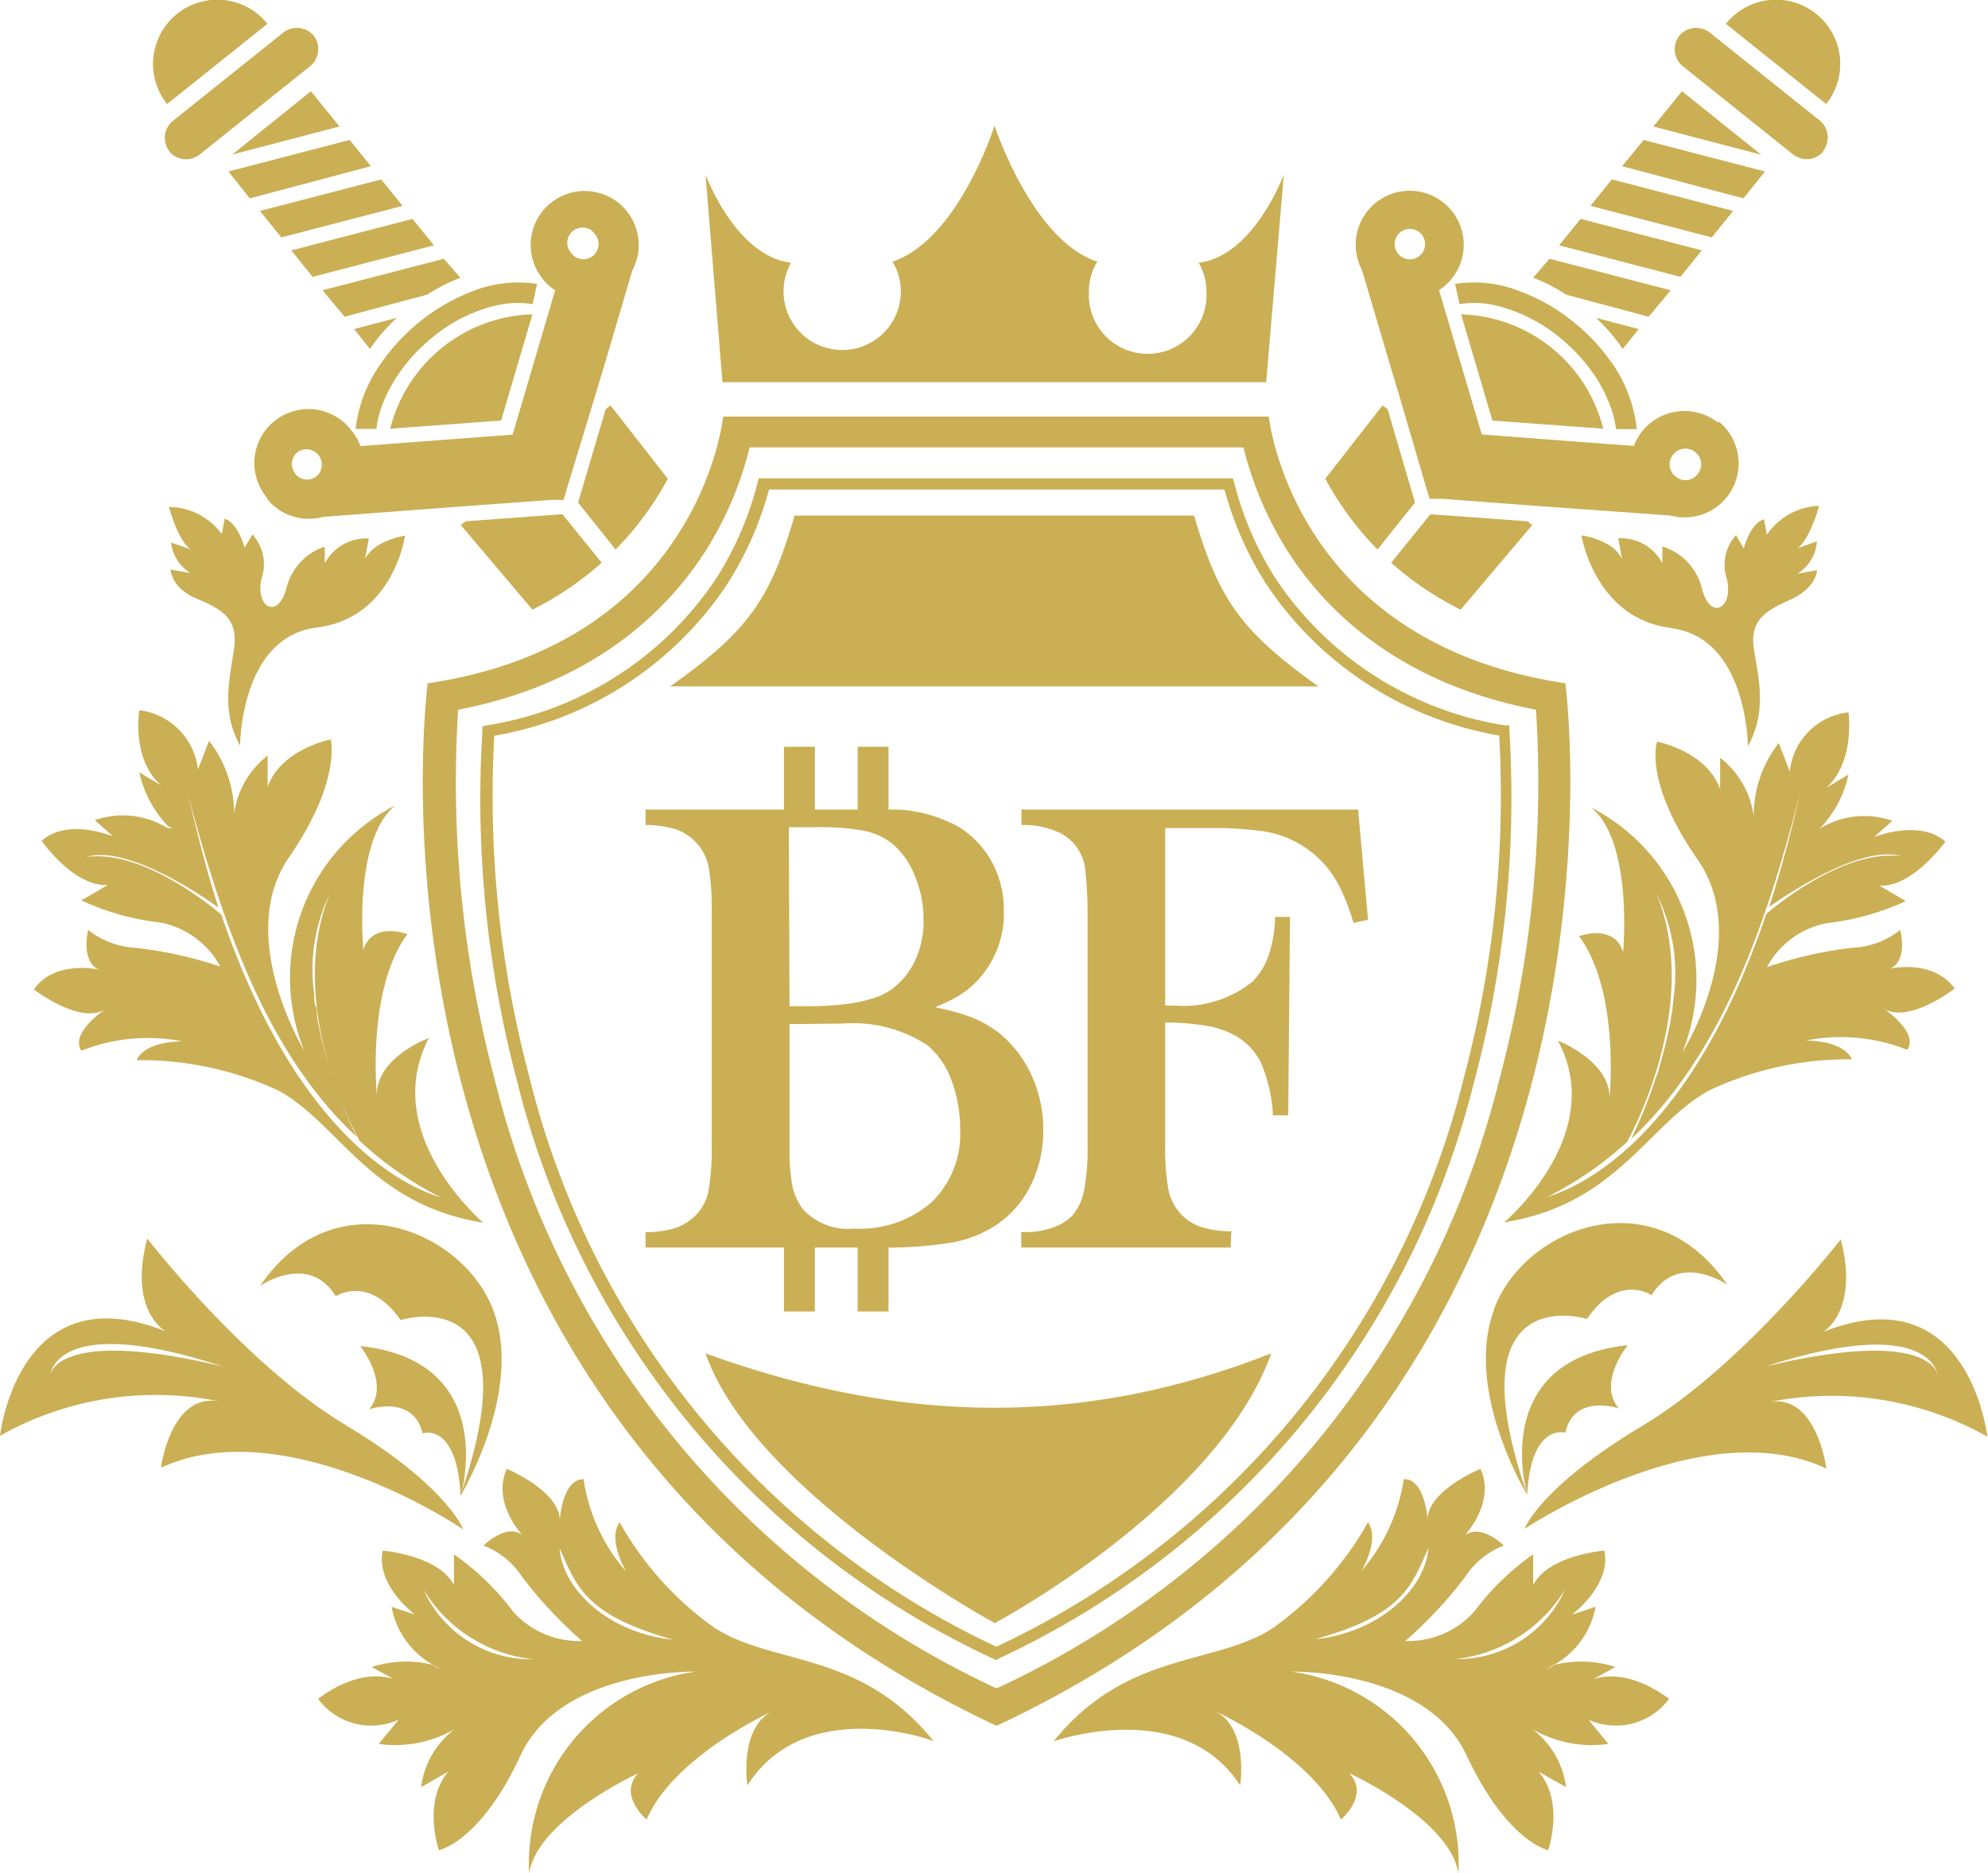 <svg xmlns="http://www.w3.org/2000/svg" viewBox="0 0 90.17 84.99" fill="#cbaf54"><path d="M72.72,19.45a6.86,6.86,0,0,0-6.45-5.19l1.42,4.82Z"/><path d="M73.1 16.46a8.58 8.58 0 0 0-1.78-1.89A8.4 8.4 0 0 0 69 13.24a5.63 5.63 0 0 0-3-.36l.2.92a4.14 4.14 0 0 1 1.35 0 5.94 5.94 0 0 1 .83.21 7.24 7.24 0 0 1 2.32 1.27 7.92 7.92 0 0 1 1.75 1.94 7 7 0 0 1 .46.89 4.9 4.9 0 0 1 .39 1.36h.94a6.47 6.47 0 0 0-1.13-3.01zm-2.38-5.33l5.5 1.43.97-1.2-5.5-1.43-.97 1.2zm-1.18 1.47a7.93 7.93 0 0 1 1.5.77l3.74 1 1-1.2-5.5-1.43zm2.6-3.26l5.5 1.43.97-1.2-5.5-1.43-.97 1.2zm.25 5.08a8.36 8.36 0 0 1 1.21 1.41l.73-.9zm7.52-7.38l-3.62-2.9-1.3 1.6 4.9 1.28zm-6.34.5L79.08 9l.97-1.22-5.5-1.43-.98 1.2zm9.12-.65a1 1 0 0 1-1.37.11l-5-4a1 1 0 0 1-.15-1.38 1 1 0 0 1 1.37-.15l5 4a1 1 0 0 1 .16 1.37z"/><path d="M82.83 4.72l-4.55-3.64a2.913 2.913 0 0 1 4.55 3.64zM64.18 22.8l-1.7 2.13a14.2 14.2 0 0 1-2.37-3.21l2.6-3.33.23.18zm5.32 1.02l-3.25 3.84a14.22 14.22 0 0 1-3.15-2.13l1.78-2.2 4.4.32zm8.43-4.64a2.46 2.46 0 0 0-3.44.38 2.36 2.36 0 0 0-.38.67l-1.9-.14-5-.38-1.94-6.55a2.38 2.38 0 0 0 .58-.52 2.45 2.45 0 1 0-4.07-.38l1.14 3.87.54 1.8 1.24 4.23.14.47h.57l4.38.33 1.83.13 4.15.3a2.45 2.45 0 0 0 2.18-4.27zM63.5 11.6a.69.69 0 1 1 1-.11.69.69 0 0 1-1 .11zM76 21.62a.7.7 0 0 1-.11-1 .71.71 0 0 1 1-.11.7.7 0 0 1 .11 1 .69.69 0 0 1-1 .11zM71 31s4.4 33.13-25.8 47.3C15 64.1 19.4 31 19.4 31c12.37-1.82 13.4-12.1 13.4-12.1h24.75S58.6 29.14 71 31zm-3 18a52.44 52.44 0 0 0 1.67-16.8C63.42 31 60.1 27.67 58.4 25a16.08 16.08 0 0 1-2-4.7H34a15.81 15.81 0 0 1-2 4.7c-1.7 2.65-5 6-11.22 7.2a52.47 52.47 0 0 0 1.64 16.7A41.41 41.41 0 0 0 45.2 76.6 41.4 41.4 0 0 0 68 49zm-56.2 9.34s2.2-1.53 3.43.47c0 0 1.5-1 2.94 1.08 0 0 6.13-1.94 2.7 8 0 0 2.87-4.7 1.52-8.4s-7.23-6.1-10.6-1.14z"/><path d="M20.9 67.85s1.8-6.1-4.56-6.78c0 0 1.38 1.72.4 2.87 0 0 2-.7 2.43 1.1 0-.04 1.56-.5 1.72 2.8zM7.53 37.5l.36.2a1.24 1.24 0 0 1-.36-.19z"/><path d="M19.44 47.1S17 48 17.1 49.75c0 0-.5-4.83 1.38-7.37 0 0-1.62-.6-2 .73 0 0-.48-5 1.45-6.57a8.79 8.79 0 0 0-4.13 11.13c-.14-.23-3.1-5.28-.7-8.76s1.9-5.36 1.9-5.36-2.24.42-2.86 2.15v-1.42a4 4 0 0 0-1.52 2.64 5.38 5.38 0 0 0-1.14-3.31l-.5 1.3a3.06 3.06 0 0 0-2.66-2.69s-.38 2.22 1 3.42l-1-.6a5.07 5.07 0 0 0 1.3 2.44l.2.1H7.6l-.1-.07a3.85 3.85 0 0 0-3.2-.3l.83.74c-.15-.06-2.1-.83-3.24.2 0 0 1.46 2.1 3 2l-1.2.7a11.44 11.44 0 0 0 3.56 1 3.93 3.93 0 0 1 2.74 2A18.69 18.69 0 0 0 6.13 43 3.76 3.76 0 0 1 4 42.19s-.36 1.4.48 1.8c0 0-2-.46-2.94.9 0 0 2.1 1.62 3.23.9-.2.14-1.58 1.12-1.08 1.88a8.15 8.15 0 0 1 4.6-.42s-1.66-.06-2.1.85a14.77 14.77 0 0 1 6.42 1.37c2.76 1.48 4.16 5.18 9.3 6 0-.03-4.73-4-2.46-8.37zm-9.4-5.6s-3.4-3-6.13-2.62c2.06-.63 6 2.3 6 2.3-.5-1.53-.92-3.2-1.4-5.2 1.7 6.4 3.73 11.93 7.67 15.6a20.81 20.81 0 0 1-1-2.43c0-.12-.08-.24-.13-.36l-.12-.4a16.9 16.9 0 0 1-.55-2.28c0-.16 0-.32-.07-.47s-.05-.37-.06-.55a7.93 7.93 0 0 1 .73-4.59c-2.1 5.07 1.18 11 1.34 11.27A16.23 16.23 0 0 0 20 54.33c-.87-.28-6.25-1.97-9.95-12.8zm8.36-17.2s-1.4.18-1.85 1.07l.18-.94a2.14 2.14 0 0 0-2 1.13v-.76A2.64 2.64 0 0 0 13 26.65c-.37 1.48-1.43.94-1.14-.4a2 2 0 0 0-.41-2l-.36.6s-.27-1.1-.9-1.32l-.13.7A3 3 0 0 0 7.66 23s.43 1.58 1 1.93l-.9-.32A1.87 1.87 0 0 0 8.64 26l-.9-.16s0 .83 1.2 1.33 1.87.93 1.67 2.3-.58 2.8.28 4.36c0 0 0-4.93 3.48-5.36s4-4.16 4-4.16zm14.1 49.62a14.71 14.71 0 0 1-4.4-4.86c-.54.8.24 2.12.3 2.24a8.19 8.19 0 0 1-1.93-4.19c-.9 0-1.06 1.57-1.08 1.87 0-1.34-2.4-2.34-2.4-2.34-.7 1.52.7 3 .7 3-.72-.55-1.76.48-1.76.48a3.68 3.68 0 0 1 1.76 1.43 19.38 19.38 0 0 0 2.71 2.9 4 4 0 0 1-3.14-1.35 11.72 11.72 0 0 0-2.67-2.58v1.4c-.68-1.36-3.23-1.57-3.23-1.57-.33 1.58 1.46 2.9 1.46 2.9l-1.06-.35a3.81 3.81 0 0 0 1.86 2.62 1.08 1.08 0 0 1 .34.21l-.34-.2a5.05 5.05 0 0 0-2.76.1l1 .55c-1.7-.55-3.43.9-3.43.9a3 3 0 0 0 3.65.94l-.9 1.1a5.36 5.36 0 0 0 3.44-.67 3.94 3.94 0 0 0-1.52 2.63l1.23-.7c-1.18 1.4-.42 3.56-.42 3.56s1.88-.37 3.7-4.3 7.93-3.8 7.93-3.8A8.8 8.8 0 0 0 24 85c.36-2.44 4.95-4.55 4.95-4.55-.94 1 .38 2.1.38 2.1 1.2-2.8 5.4-4.76 5.67-4.9-1.5.8-1.1 3.35-1.1 3.35 2.6-4.08 8.28-2.1 8.45-2-3.3-4.1-7.2-3.43-9.86-5.1zM19.2 72.1a6.63 6.63 0 0 0 5 3.18 5.35 5.35 0 0 1-5-3.18zm6.18-1.85c.76 1.64 1.07 3 5.15 4.14-2.86-.28-5-2.23-5.15-4.14zm-9.7-5.6c-4.57-2.72-9-8.46-9-8.46-.86 3.24.77 4.18.85 4.22C.82 57.7 0 65.14 0 65.14a14.4 14.4 0 0 1 10-1.55c-2.25-.47-2.7 3-2.7 3 5.6-2.6 13.54 2.66 13.7 2.8 0-.1-.9-2.1-5.32-4.73zm-13.4-2.28c.06-.37.73-2.7 7.84-.37-7.1-1.7-7.78.1-7.84.37zm27.2-5.97v-.33a4.46 4.46 0 0 0 1.33-.24 2.43 2.43 0 0 0 .89-.59 2.34 2.34 0 0 0 .62-1.16 11.29 11.29 0 0 0 .15-2.17V41.4a11.37 11.37 0 0 0-.15-2.17 2.3 2.3 0 0 0-.62-1.15 2.1 2.1 0 0 0-.9-.6 4.48 4.48 0 0 0-1.32-.23v-.33h11.25a6.18 6.18 0 0 1 2.7.77 3.88 3.88 0 0 1 1.43 1.5 4.6 4.6 0 0 1-.65 5.16 3.71 3.71 0 0 1-.94.73 10.24 10.24 0 0 1-1.53.65 12.53 12.53 0 0 1 2.13.5 4.59 4.59 0 0 1 1.37.76 4.91 4.91 0 0 1 1.42 1.85 5.63 5.63 0 0 1 .51 2.39 5.36 5.36 0 0 1-.52 2.38 4.39 4.39 0 0 1-1.45 1.73 5.19 5.19 0 0 1-2 .82 18.15 18.15 0 0 1-3.27.23zm6.12-19.06v8.5h1.16a12.3 12.3 0 0 0 1.68-.12 6.39 6.39 0 0 0 1.23-.27 3.4 3.4 0 0 0 .85-.43 3.65 3.65 0 0 0 1.12-1.39 4.45 4.45 0 0 0 .37-1.88 5.33 5.33 0 0 0-.41-2.06 3.73 3.73 0 0 0-1.08-1.52 3.25 3.25 0 0 0-1.33-.65 11.44 11.44 0 0 0-2.28-.17zm0 8.93v5.88a8 8 0 0 0 .15 1.73 2.57 2.57 0 0 0 3 2.07 5.12 5.12 0 0 0 3.64-1.25 4.5 4.5 0 0 0 1.34-3.43 6.24 6.24 0 0 0-.43-2.28 3.92 3.92 0 0 0-1.11-1.63 6.27 6.27 0 0 0-4-1.06z"/><path d="M39.9 56.6H29.28v-.7h.17a4.36 4.36 0 0 0 1.28-.22 2.41 2.41 0 0 0 .83-.55 2.18 2.18 0 0 0 .57-1.07 10.89 10.89 0 0 0 .15-2.13V41.4a11 11 0 0 0-.15-2.13 2.3 2.3 0 0 0-1.4-1.62 4.87 4.87 0 0 0-1.28-.22h-.17v-.7h11.45a6.37 6.37 0 0 1 2.78.8 4.28 4.28 0 0 1 1.49 1.6 4.5 4.5 0 0 1 .53 2.17 4.43 4.43 0 0 1-1.21 3.2 3.88 3.88 0 0 1-1 .77 7.42 7.42 0 0 1-.92.43 10.09 10.09 0 0 1 1.49.39 5 5 0 0 1 1.43.78 5.28 5.28 0 0 1 1.47 1.92 5.86 5.86 0 0 1 .53 2.47 5.58 5.58 0 0 1-.54 2.46 4.66 4.66 0 0 1-1.51 1.8 5.4 5.4 0 0 1-2.08.85 18.73 18.73 0 0 1-3.28.23zm-9.9-.37h9.94a17.78 17.78 0 0 0 3.21-.22 5 5 0 0 0 1.93-.78 4.33 4.33 0 0 0 1.39-1.66 5.17 5.17 0 0 0 .51-2.3 5.53 5.53 0 0 0-.5-2.32 4.9 4.9 0 0 0-1.37-1.78 4.39 4.39 0 0 0-1.31-.72 12.3 12.3 0 0 0-2.1-.5l-.7-.1.67-.24a11.5 11.5 0 0 0 1.5-.64 3.63 3.63 0 0 0 .9-.7 4.4 4.4 0 0 0 .62-4.94 3.76 3.76 0 0 0-1.37-1.43 6 6 0 0 0-2.62-.75H30a4.07 4.07 0 0 1 .89.19 2.52 2.52 0 0 1 1 .65 2.56 2.56 0 0 1 .66 1.24 11.74 11.74 0 0 1 .16 2.21v10.5a10.75 10.75 0 0 1-.16 2.21 2.57 2.57 0 0 1-.67 1.25 2.51 2.51 0 0 1-.95.63 3.51 3.51 0 0 1-.93.21zm8.76-.07a3.14 3.14 0 0 1-2.64-1 3.09 3.09 0 0 1-.53-1.19 8.44 8.44 0 0 1-.15-1.77v-6.1h2.74a6.46 6.46 0 0 1 4.14 1.1 4 4 0 0 1 1.17 1.72 6.32 6.32 0 0 1 .43 2.37 4.69 4.69 0 0 1-1.39 3.56 5.29 5.29 0 0 1-3.8 1.31zm-2.95-9.7v5.7a8.4 8.4 0 0 0 .14 1.69 2.84 2.84 0 0 0 .46 1 2.79 2.79 0 0 0 2.35.89 4.94 4.94 0 0 0 3.51-1.21 4.31 4.31 0 0 0 1.28-3.29 6.28 6.28 0 0 0-.4-2.24 3.74 3.74 0 0 0-1.06-1.56 6.16 6.16 0 0 0-3.91-1zm1-.44h-1.4v-8.85h1.5a11.91 11.91 0 0 1 2.32.17 3.43 3.43 0 0 1 1.41.68 4 4 0 0 1 1.13 1.6 5.5 5.5 0 0 1 .42 2.13 4.67 4.67 0 0 1-.4 2 3.77 3.77 0 0 1-1.19 1.46 3.58 3.58 0 0 1-.89.46 8.73 8.73 0 0 1-1.26.28 14.55 14.55 0 0 1-1.71.05zm-1-.37h1a13.74 13.74 0 0 0 1.66-.11 6.07 6.07 0 0 0 1.19-.27 2.86 2.86 0 0 0 .8-.4 3.45 3.45 0 0 0 1.06-1.32 4.23 4.23 0 0 0 .37-1.8 5.19 5.19 0 0 0-.39-2 3.63 3.63 0 0 0-1-1.45 3.07 3.07 0 0 0-1.26-.6 11.06 11.06 0 0 0-2.24-.17h-1.22zm16.83.57v5.7a11.13 11.13 0 0 0 .15 2.15 2.53 2.53 0 0 0 .6 1.16 2.32 2.32 0 0 0 .91.61 4.6 4.6 0 0 0 1.34.24v.33H46.5v-.33a4 4 0 0 0 1.3-.22 2.39 2.39 0 0 0 1-.6 2.73 2.73 0 0 0 .57-1.21 10.65 10.65 0 0 0 .17-2.13V41.4a17.76 17.76 0 0 0-.1-1.89 2.35 2.35 0 0 0-1.23-1.88 4 4 0 0 0-1.67-.38v-.33h14.9l.4 4.64-.33.07a10.11 10.11 0 0 0-.66-1.62A4.66 4.66 0 0 0 59 38.07a5 5 0 0 0-1.62-.56 14.92 14.92 0 0 0-2.51-.16h-2.23v8.43h.57a5.07 5.07 0 0 0 3.67-1.13 3.25 3.25 0 0 0 .76-1.15 6.44 6.44 0 0 0 .36-1.73h.33l-.1 8.66h-.34a7 7 0 0 0-.54-2.25 3 3 0 0 0-1.15-1.28 4.13 4.13 0 0 0-1.4-.52 11.46 11.46 0 0 0-2.17-.16z"/><path d="M55.82 56.6h-9.5v-.7h.2a3.67 3.67 0 0 0 1.24-.21 2.28 2.28 0 0 0 .88-.54 2.53 2.53 0 0 0 .53-1.14 10.34 10.34 0 0 0 .16-2.09V41.4a17.71 17.71 0 0 0-.1-1.88 2.11 2.11 0 0 0-1.13-1.72 3.76 3.76 0 0 0-1.59-.37h-.18v-.7H61.6l.45 5-.65.14-.06-.16a9 9 0 0 0-.64-1.59 4.61 4.61 0 0 0-3.37-2.4 15.85 15.85 0 0 0-2.48-.15h-2v8.05h.4a5 5 0 0 0 3.54-1.07 3.07 3.07 0 0 0 .71-1.09 5.72 5.72 0 0 0 .33-1.68v-.18h.68l-.08 9h-.7v-.17a7.24 7.24 0 0 0-.52-2.18 2.88 2.88 0 0 0-1.09-1.21 3.9 3.9 0 0 0-1.34-.49 11 11 0 0 0-1.93-.16v5.5A10.72 10.72 0 0 0 53 54a2.33 2.33 0 0 0 .56 1.08 2.26 2.26 0 0 0 .84.56 4.49 4.49 0 0 0 1.28.22h.17zm-8.7-.37h8a3.51 3.51 0 0 1-.9-.21 2.31 2.31 0 0 1-1-.65 2.73 2.73 0 0 1-.65-1.25 10.59 10.59 0 0 1-.16-2.19V46h.2a11.85 11.85 0 0 1 2.18.16 4.46 4.46 0 0 1 1.47.55 3.26 3.26 0 0 1 1.22 1.36A6.93 6.93 0 0 1 58 50.2l.08-8a5.8 5.8 0 0 1-.31 1.33 3.41 3.41 0 0 1-.8 1.21A5.23 5.23 0 0 1 53.21 46h-.76v-8.83h2.4a15.53 15.53 0 0 1 2.55.16 5.08 5.08 0 0 1 1.67.58 5 5 0 0 1 2 2 9.25 9.25 0 0 1 .61 1.5l-.4-4.3H47a3.42 3.42 0 0 1 1.27.36 2.52 2.52 0 0 1 1.32 2 18.55 18.55 0 0 1 .11 1.92v10.54a10.33 10.33 0 0 1-.18 2.17 2.92 2.92 0 0 1-.61 1.3 2.6 2.6 0 0 1-1 .64 3.84 3.84 0 0 1-.8.19zM35.56 33.88h1.4v3.15h-1.4zm3.34 0h1.4v3.15h-1.4zM35.56 56.2h1.4v3.3h-1.4zm3.34 0h1.4v3.3h-1.4zm18.76 5.2c-2.44 6.85-12.54 12.24-12.54 12.24S34.2 67.7 32 61.4c9 3.26 17.23 3.32 25.66 0zm2.14-30.26H30.4c3.6-2.55 4.55-4 5.64-7.75h18.12c1.1 3.73 2.05 5.2 5.64 7.75zm-13.98-7.78zm1.88.01zm-3.3-.01zm.7.01zM58.23 7.92l-.8 9.42H32.77L32 7.92s1.36 3.7 3.88 4a2.6 2.6 0 0 0-.34 1.3 2.66 2.66 0 1 0 5.32 0 2.59 2.59 0 0 0-.38-1.35c3-1 4.63-6.17 4.63-6.17s1.7 5.2 4.66 6.17a2.59 2.59 0 0 0-.38 1.35 2.67 2.67 0 1 0 5.33 0 2.61 2.61 0 0 0-.35-1.3c2.5-.3 3.86-4 3.86-4zM16.37 51.8zM45.2 75.33l-.12-.06A39.32 39.32 0 0 1 23.44 49a50 50 0 0 1-1.56-15.84v-.2l.2-.05a15.38 15.38 0 0 0 10.4-6.66 14.79 14.79 0 0 0 1.88-4.35l.06-.2h21.5l.06.2a14.79 14.79 0 0 0 1.88 4.35 15.38 15.38 0 0 0 10.4 6.66h.2v.2a50 50 0 0 1-1.59 15.94 39.3 39.3 0 0 1-21.6 26.21zM22.42 33.38A49.42 49.42 0 0 0 24 48.82a38.77 38.77 0 0 0 21.19 25.89 38.78 38.78 0 0 0 21.2-25.79A49.66 49.66 0 0 0 68 33.37a15.91 15.91 0 0 1-10.56-6.86 15.41 15.41 0 0 1-1.9-4.3H34.88a15.41 15.41 0 0 1-1.9 4.3 15.9 15.9 0 0 1-10.56 6.87zm42.9 36.86c-.14 1.9-2.3 3.86-5.15 4.14 4.08-1.12 4.38-2.5 5.15-4.14zm2.44-10.8c-1.36 3.7 1.52 8.4 1.52 8.4-3.42-9.9 2.7-8 2.7-8 1.43-2.1 2.93-1.08 2.93-1.08 1.24-2 3.44-.47 3.44-.47-3.36-4.93-9.25-2.58-10.6 1.14z"/><path d="M71 65c.4-1.8 2.43-1.1 2.43-1.1-1-1.15.4-2.87.4-2.87-6.36.68-4.56 6.78-4.56 6.78C69.44 64.54 71 65 71 65zm11.64-27.5l-.36.2a1.24 1.24 0 0 0 .36-.19z"/><path d="M68.27 55.45c5.13-.84 6.53-4.54 9.3-6A14.77 14.77 0 0 1 84 48.06c-.44-.9-2.1-.85-2.1-.85a8.17 8.17 0 0 1 4.61.42c.5-.76-.88-1.74-1.08-1.88 1.13.73 3.23-.9 3.23-.9-1-1.37-2.94-.9-2.94-.9.84-.35.47-1.76.47-1.76A3.76 3.76 0 0 1 84 43a18.69 18.69 0 0 0-3.86.88 3.93 3.93 0 0 1 2.73-2 11.44 11.44 0 0 0 3.57-1l-1.2-.7c1.5.1 3-2 3-2-1.15-1-3.1-.26-3.24-.2l.83-.74a3.85 3.85 0 0 0-3.2.3l-.1.07h-.08l-.15.07h.05l.2-.1a5 5 0 0 0 1.29-2.44l-1 .6c1.32-1.2 1-3.42 1-3.42a3 3 0 0 0-2.66 2.69l-.5-1.3a5.38 5.38 0 0 0-1.14 3.31 4 4 0 0 0-1.52-2.64v1.42c-.62-1.73-2.86-2.15-2.86-2.15S74.53 35.45 77 39s-.55 8.53-.7 8.76a8.79 8.79 0 0 0-4.14-11.13c1.93 1.54 1.46 6.57 1.46 6.57-.4-1.32-2-.73-2-.73C73.5 45.02 73 49.85 73 49.85c.07-1.7-2.34-2.64-2.34-2.64 2.3 4.27-2.44 8.25-2.44 8.25zm1.86-1.12a16.23 16.23 0 0 0 3.66-2.51c.15-.28 3.43-6.2 1.34-11.27a8 8 0 0 1 .79 4.63l-.06.55c0 .15-.05.3-.07.47a18.55 18.55 0 0 1-.55 2.28c0 .13-.08.26-.13.4l-.12.36a23 23 0 0 1-1 2.43C77.9 48 80 42.44 81.64 36c-.43 1.9-.9 3.62-1.4 5.15 0 0 4-2.92 6-2.3-2.75-.37-6.13 2.62-6.13 2.62-3.68 10.88-9.1 12.57-9.97 12.85zM75.8 28.5c3.46.43 3.48 5.36 3.48 5.36.86-1.56.5-3 .28-4.36s.5-1.78 1.66-2.3 1.2-1.33 1.2-1.33l-.9.16a1.87 1.87 0 0 0 .89-1.47l-.9.32c.57-.35 1-1.93 1-1.93a3 3 0 0 0-2.37 1.31l-.13-.7c-.64.2-.92 1.32-.92 1.32l-.35-.6a2 2 0 0 0-.41 2c.3 1.35-.77 1.9-1.14.4a2.66 2.66 0 0 0-1.79-1.89v.76a2.14 2.14 0 0 0-2-1.13l.17.94c-.44-.9-1.84-1.07-1.84-1.07s.6 3.77 4.06 4.2zM47.8 79c.17-.06 5.85-2 8.45 2 0 0 .4-2.54-1.1-3.35.28.13 4.45 2.1 5.67 4.9 0 0 1.32-1.1.38-2.1 0 0 4.58 2.1 4.95 4.55a8.8 8.8 0 0 0-7.57-9.16s6.1-.13 7.94 3.8 3.7 4.3 3.7 4.3.76-2.16-.43-3.56l1.24.7a3.94 3.94 0 0 0-1.52-2.63 5.34 5.34 0 0 0 3.44.67l-.9-1.1a3 3 0 0 0 3.65-.94s-1.73-1.44-3.43-.9l1-.55a5.05 5.05 0 0 0-2.76-.1l-.34.2a1 1 0 0 1 .34-.21 3.81 3.81 0 0 0 1.86-2.62l-1.07.35s1.8-1.33 1.47-2.9c0 0-2.55.2-3.23 1.57v-1.4a11.56 11.56 0 0 0-2.66 2.58 4 4 0 0 1-3.14 1.35 19.38 19.38 0 0 0 2.71-2.9 3.68 3.68 0 0 1 1.76-1.43s-1-1-1.76-.48c0 0 1.4-1.48.7-3 0 0-2.44 1-2.4 2.34 0-.3-.2-1.92-1.08-1.87a8.25 8.25 0 0 1-1.94 4.19c.08-.12.85-1.44.32-2.24a14.71 14.71 0 0 1-4.4 4.86c-2.67 1.66-6.56 1-9.86 5.08zM66 75.27a6.65 6.65 0 0 0 5-3.18 5.35 5.35 0 0 1-5 3.18zm-6.36-.9c4.08-1.12 4.4-2.5 5.15-4.14-.14 1.9-2.3 3.86-5.15 4.14zm9.5-5c.2-.13 8.14-5.36 13.7-2.74 0 0-.45-3.52-2.7-3a14.4 14.4 0 0 1 10 1.55s-.83-7.43-7.5-4.73c.08 0 1.7-1 .85-4.22 0 0-4.45 5.74-9 8.46s-5.3 4.58-5.35 4.68zM80.06 62c7.1-2.3 7.78.06 7.84.4-.06-.3-.73-2.1-7.84-.4zM17.7 19.45a6.86 6.86 0 0 1 6.45-5.19l-1.42 4.82z"/><path d="M17.3 16.46a9 9 0 0 1 4.06-3.22 5.67 5.67 0 0 1 3-.36l-.2.92a4.06 4.06 0 0 0-1.34 0 5.94 5.94 0 0 0-.83.2 7.17 7.17 0 0 0-2.33 1.27 7.85 7.85 0 0 0-1.74 1.94 7.17 7.17 0 0 0-.47.89 4.63 4.63 0 0 0-.38 1.36h-.94a6.34 6.34 0 0 1 1.17-3zm2.38-5.33l-5.5 1.43-.97-1.2 5.5-1.43.97 1.2zm1.2 1.47a8.3 8.3 0 0 0-1.51.77l-3.74 1-1-1.2 5.5-1.43zm-2.62-3.26l-5.5 1.43-.97-1.2 5.5-1.43.97 1.2zM18 14.42a8.45 8.45 0 0 0-1.22 1.41l-.72-.9zm-7.5-7.38l3.6-2.9 1.3 1.6-4.9 1.28zm6.32.5L11.33 9l-.97-1.22 5.5-1.43.97 1.2zM7.7 6.9a1 1 0 0 0 1.37.1l5-4a1 1 0 0 0 .16-1.38 1 1 0 0 0-1.37-.15l-5 4a1 1 0 0 0-.16 1.42z"/><path d="M7.58 4.72l4.55-3.64a2.913 2.913 0 0 0-4.55 3.64zM26.22 22.8l1.7 2.13a13.91 13.91 0 0 0 2.37-3.21l-2.6-3.33-.22.18zm-5.32 1.02l3.25 3.84a14.38 14.38 0 0 0 3.14-2.13l-1.78-2.2-4.38.32zm-8.8-1.2a2.44 2.44 0 0 0 2.56.83l5.97-.45 4.37-.32h.56l.14-.47 1.3-4.27.54-1.8 1.14-3.87a2.45 2.45 0 1 0-4.07.38 2.34 2.34 0 0 0 .57.52l-1.93 6.55-6.9.52a2.36 2.36 0 0 0-.38-.67 2.45 2.45 0 1 0-3.82 3.06zM25.93 11.5a.69.69 0 1 1 1.07-.86.69.69 0 1 1-1.08.86zm-12.52 10a.69.69 0 0 1 .1-1 .7.7 0 0 1 .87 1.09.69.69 0 0 1-.97-.07z"/></svg>